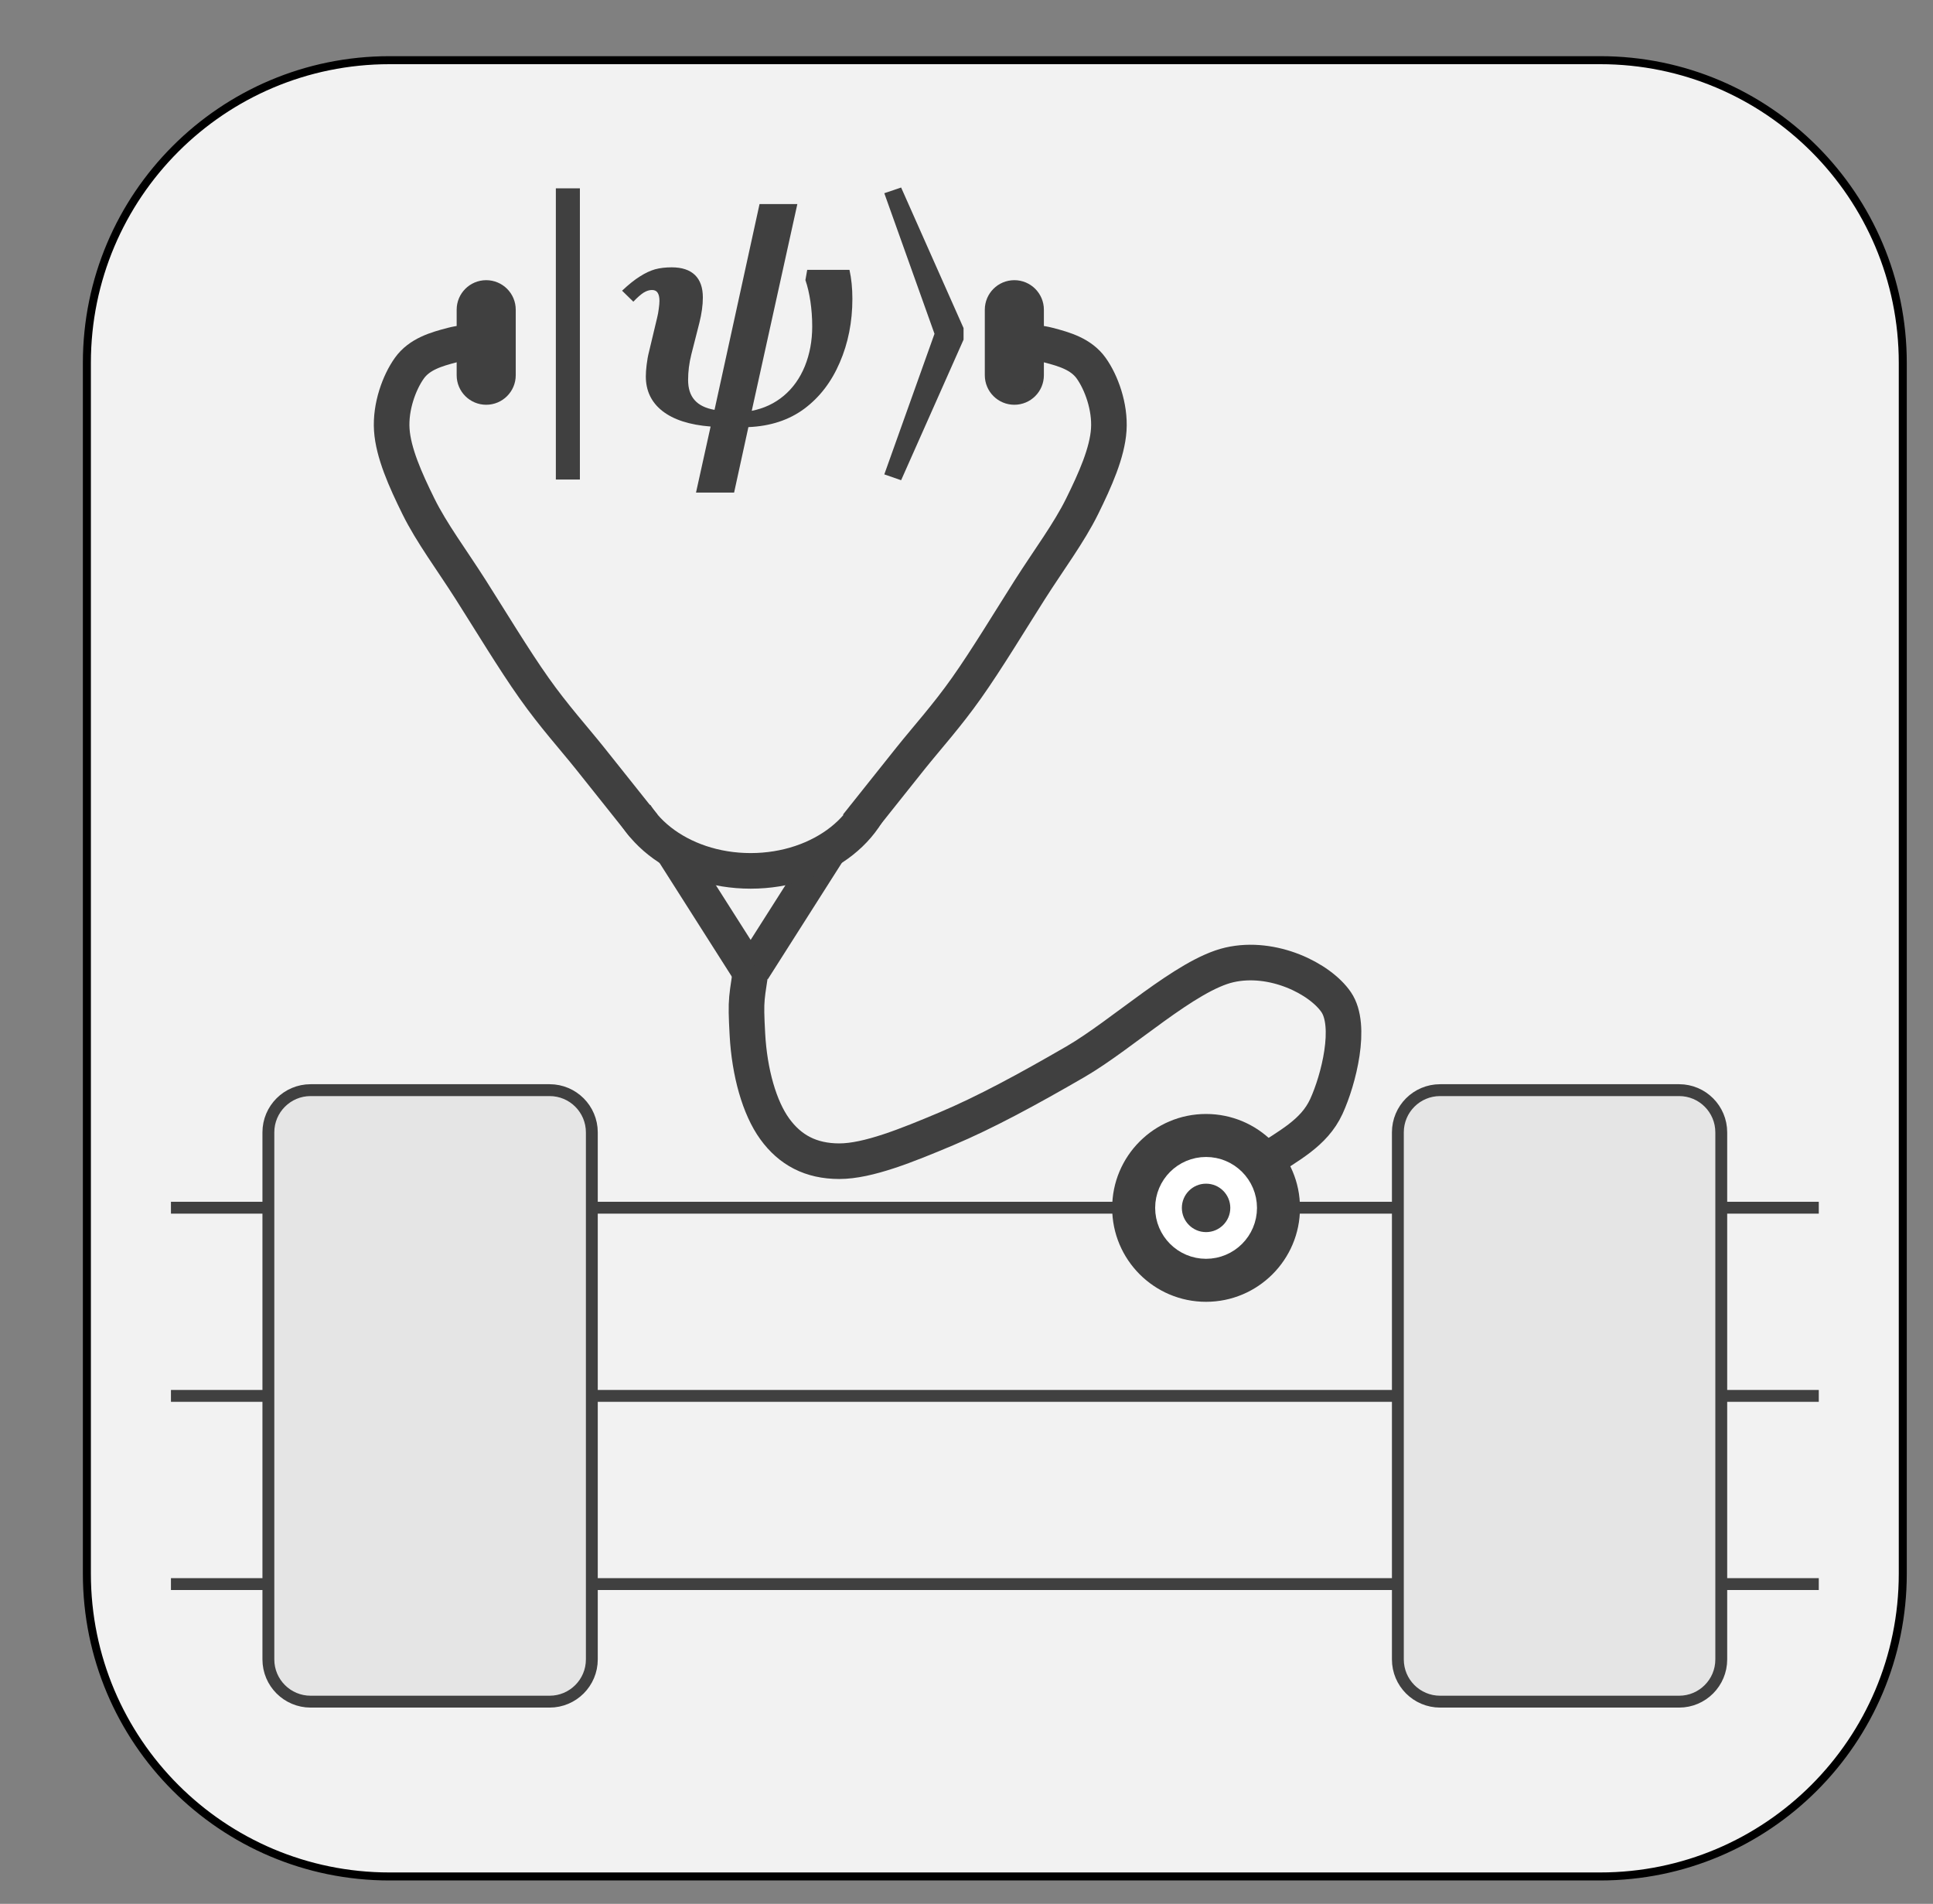 <?xml version="1.0" encoding="UTF-8" standalone="no"?>
<!-- Created with Inkscape (http://www.inkscape.org/) -->

<svg
   version="1.1"
   id="svg1"
   width="217.196"
   height="213.879"
   viewBox="0 0 217.196 213.879"
   xmlns="http://www.w3.org/2000/svg"
   xmlns:svg="http://www.w3.org/2000/svg">
  <rect x="0" y="0" width="217.196" height="213.879" fill="#808080" stroke="none"/>
  <defs
     id="defs1">
    <linearGradient
       x1="131.46"
       y1="126.98"
       x2="131.46"
       y2="23.914"
       gradientUnits="userSpaceOnUse"
       spreadMethod="pad"
       id="linearGradient8">
      <stop
         style="stop-opacity:1;stop-color:#e5e5e5"
         offset="0"
         id="stop7" />
      <stop
         style="stop-opacity:1;stop-color:#e5e5e5"
         offset="1"
         id="stop8" />
    </linearGradient>
    <linearGradient
       x1="36.255"
       y1="126.98"
       x2="36.255"
       y2="23.914"
       gradientUnits="userSpaceOnUse"
       spreadMethod="pad"
       id="linearGradient10">
      <stop
         style="stop-opacity:1;stop-color:#e5e5e5"
         offset="0"
         id="stop9" />
      <stop
         style="stop-opacity:1;stop-color:#e5e5e5"
         offset="1"
         id="stop10" />
    </linearGradient>
    <clipPath
       clipPathUnits="userSpaceOnUse"
       id="clipPath14">
      <path
         d="M 0,4.5776e-5 H 167.28 V 167.28 H 0 Z"
         clip-rule="evenodd"
         id="path14" />
    </clipPath>
    <clipPath
       clipPathUnits="userSpaceOnUse"
       id="clipPath16">
      <path
         d="M 2.493e-6,0 H 167.28 V 167.28 H 2.493e-6 Z"
         transform="matrix(1,0,0,-1,-43.584,132.55)"
         clip-rule="evenodd"
         id="path16" />
    </clipPath>
    <clipPath
       clipPathUnits="userSpaceOnUse"
       id="clipPath18">
      <path
         d="M 2.493e-6,0 H 167.28 V 167.28 H 2.493e-6 Z"
         transform="matrix(1,0,0,-1,-73.128,132.55)"
         clip-rule="evenodd"
         id="path18" />
    </clipPath>
    <clipPath
       clipPathUnits="userSpaceOnUse"
       id="clipPath20">
      <path
         d="M 2.493e-6,0 H 167.28 V 167.28 H 2.493e-6 Z"
         transform="matrix(1,0,0,-1,-52.104,131.47)"
         clip-rule="evenodd"
         id="path20" />
    </clipPath>
    <clipPath
       clipPathUnits="userSpaceOnUse"
       id="clipPath26">
      <path
         d="M -1.5259e-5,167.28 H 167.28 V 7.6294e-5 L -2.2888e-5,6.1035e-5"
         clip-rule="evenodd"
         id="path26" />
    </clipPath>
    <clipPath
       clipPathUnits="userSpaceOnUse"
       id="clipPath29">
      <path
         d="M -3.815e-6,167.28 H 167.28 V 6.1035e-5 H 3.815e-6"
         clip-rule="evenodd"
         id="path29" />
    </clipPath>
  </defs>
  <g
     id="g1"
     transform="translate(0,6.1090664e-5)">
    <g
       id="g2"
       style="fill:none"
       transform="matrix(0.944,0,0,0.943,6.633,3.593)">
      <path
         id="path2"
         d="M 0,0.03 H 167.25 V 167.28 H 0 Z"
         style="fill:none;fill-opacity:1;fill-rule:evenodd;stroke:none"
         transform="matrix(1.333,0,0,-1.333,0,223.04)" />
    </g>
    <g
       id="g3"
       style="stroke-width:0.9;stroke-dasharray:none">
      <path
         id="path3"
         d="m 7.323,136.74 c 0,14.09 11.422,25.51 25.512,25.51 H 134.88 c 14.09,0 25.51,-11.42 25.51,-25.51 V 34.694 c 0,-14.09 -11.42,-25.512 -25.51,-25.512 H 32.835 C 18.745,9.182 7.323,20.604 7.323,34.694 Z"
         style="fill:#f2f2f2;fill-opacity:1;fill-rule:evenodd;stroke:#000000;stroke-width:0.675;stroke-linecap:butt;stroke-linejoin:miter;stroke-miterlimit:10;stroke-dasharray:none;stroke-opacity:1"
         transform="matrix(1.333,0,0,-1.333,0,223.04)" />
    </g>
    <g
       id="g4">
      <path
         id="path4"
         d="m 14.41,49.682 h 138.9"
         style="fill:none;stroke:#404040;stroke-width:1;stroke-linecap:butt;stroke-linejoin:miter;stroke-miterlimit:10;stroke-dasharray:none;stroke-opacity:1"
         transform="matrix(1.333,0,0,-1.333,0,223.04)" />
    </g>
    <g
       id="g5">
      <path
         id="path5"
         d="m 14.41,65.541 h 138.9"
         style="fill:none;stroke:#404040;stroke-width:1;stroke-linecap:butt;stroke-linejoin:miter;stroke-miterlimit:10;stroke-dasharray:none;stroke-opacity:1"
         transform="matrix(1.333,0,0,-1.333,0,223.04)" />
    </g>
    <g
       id="g6">
      <path
         id="path6"
         d="m 14.41,33.822 h 138.9"
         style="fill:none;stroke:#404040;stroke-width:1;stroke-linecap:butt;stroke-linejoin:miter;stroke-miterlimit:10;stroke-dasharray:none;stroke-opacity:1"
         transform="matrix(1.333,0,0,-1.333,0,223.04)" />
    </g>
    <g
       id="g7">
      <path
         id="path7"
         d="m 117.83,71.891 c 0,1.965 1.59,3.558 3.56,3.558 h 20.15 c 1.96,0 3.55,-1.593 3.55,-3.558 V 27.473 c 0,-1.966 -1.59,-3.559 -3.55,-3.559 h -20.15 c -1.97,0 -3.56,1.593 -3.56,3.559 z"
         style="fill:url(#linearGradient8);fill-opacity:1;fill-rule:evenodd;stroke:#404040;stroke-width:1;stroke-linecap:butt;stroke-linejoin:miter;stroke-miterlimit:10;stroke-dasharray:none;stroke-opacity:1"
         transform="matrix(1.333,0,0,-1.333,0,223.04)" />
    </g>
    <g
       id="g8">
      <path
         id="path8"
         d="m 22.622,71.891 c 0,1.965 1.594,3.558 3.559,3.558 h 20.148 c 1.965,0 3.558,-1.593 3.558,-3.558 V 27.473 c 0,-1.966 -1.593,-3.559 -3.558,-3.559 H 26.181 c -1.965,0 -3.559,1.593 -3.559,3.559 z"
         style="fill:url(#linearGradient10);fill-opacity:1;fill-rule:evenodd;stroke:#404040;stroke-width:1;stroke-linecap:butt;stroke-linejoin:miter;stroke-miterlimit:10;stroke-dasharray:none;stroke-opacity:1"
         transform="matrix(1.333,0,0,-1.333,0,223.04)" />
    </g>
    <g
       id="g10">
      <path
         id="path10"
         d="m 93.748,65.526 c 0,4.371 3.544,7.915 7.912,7.915 4.37,0 7.92,-3.544 7.92,-7.915 0,-4.371 -3.55,-7.915 -7.92,-7.915 -4.368,0 -7.912,3.544 -7.912,7.915 z"
         style="fill:#404040;fill-opacity:1;fill-rule:evenodd;stroke:none"
         transform="matrix(1.333,0,0,-1.333,0,223.04)" />
    </g>
    <g
       id="g11">
      <path
         id="path11"
         d="m 98.497,65.526 c 0,1.749 1.418,3.166 3.163,3.166 1.75,0 3.17,-1.417 3.17,-3.166 0,-1.748 -1.42,-3.166 -3.17,-3.166 -1.745,0 -3.163,1.418 -3.163,3.166 z"
         style="fill:#404040;fill-opacity:1;fill-rule:evenodd;stroke:#ffffff;stroke-width:2.25;stroke-linecap:butt;stroke-linejoin:miter;stroke-miterlimit:10;stroke-dasharray:none;stroke-opacity:1"
         transform="matrix(1.333,0,0,-1.333,0,223.04)" />
    </g>
    <g
       id="g12">
      <path
         id="path12"
         d="m 106.35,69.252 c 2.27,1.536 4.4,2.548 5.45,4.817 1.04,2.268 2.19,6.806 0.83,8.795 -1.36,1.99 -5.34,3.979 -9,3.141 C 99.963,85.168 94.623,80.142 90.644,77.838 86.665,75.535 83.07,73.58 79.755,72.184 76.439,70.788 73.158,69.461 70.75,69.461 c -2.408,0 -4.154,0.943 -5.445,2.723 -1.291,1.78 -2.129,4.747 -2.304,7.958 -0.174,3.211 -0.071,2.862 0.435,6.387"
         style="fill:none;stroke:#404040;stroke-width:3;stroke-linecap:butt;stroke-linejoin:miter;stroke-miterlimit:10;stroke-dasharray:none;stroke-opacity:1"
         transform="matrix(1.333,0,0,-1.333,0,223.04)" />
    </g>
    <g
       id="g13">
      <path
         id="path13"
         d="M -5.52,41.16 H 148.44 V 212.64 H -5.52 Z"
         style="fill:none;stroke:#000000;stroke-width:0.14;stroke-linecap:butt;stroke-linejoin:miter;stroke-miterlimit:10;stroke-dasharray:none;stroke-opacity:0"
         transform="matrix(1.333,0,0,-1.333,0,223.04)"
         clip-path="url(#clipPath14)" />
    </g>
    <g
       id="g14">
      <path
         id="path15"
         d="M 5.286,5.673 H 3.259 V -18.866 h 2.027 z m 0,0"
         style="fill:#404040;fill-opacity:1;fill-rule:nonzero;stroke:none"
         aria-label="ȁ"
         transform="matrix(1.333,0,0,1.333,58.112,46.307)"
         clip-path="url(#clipPath16)" />
      <path
         id="path17"
         d="m 2.812,-18.936 5.262,11.848 v 0.973 L 2.812,5.732 1.394,5.24 5.625,-6.608 1.394,-18.456 Z m 0,0"
         style="fill:#404040;fill-opacity:1;fill-rule:nonzero;stroke:none"
         aria-label="ۧ"
         transform="matrix(1.333,0,0,1.333,97.504,46.307)"
         clip-path="url(#clipPath18)" />
      <path
         id="path19"
         d="m 15.094,-18.622 -3.844,17.426 c 1.031,-0.202 1.928,-0.624 2.695,-1.266 0.773,-0.647 1.365,-1.479 1.781,-2.496 0.413,-1.022 0.621,-2.139 0.621,-3.352 0,-0.727 -0.053,-1.43 -0.152,-2.109 -0.103,-0.686 -0.243,-1.283 -0.422,-1.793 l 0.152,-0.867 h 3.562 c 0.164,0.735 0.246,1.547 0.246,2.438 0,1.954 -0.357,3.747 -1.066,5.379 -0.703,1.635 -1.699,2.93 -2.988,3.891 -1.289,0.955 -2.859,1.468 -4.711,1.547 L 9.762,5.695 H 6.551 L 7.782,0.128 C 6.006,-0.012 4.653,-0.449 3.715,-1.184 2.784,-1.916 2.321,-2.889 2.321,-4.102 c 0,-0.272 0.023,-0.601 0.07,-0.984 0.047,-0.39 0.111,-0.753 0.199,-1.09 l 0.68,-2.848 c 0.062,-0.24 0.108,-0.495 0.141,-0.762 0.038,-0.272 0.059,-0.498 0.059,-0.68 0,-0.305 -0.053,-0.53 -0.152,-0.68 -0.094,-0.155 -0.255,-0.234 -0.48,-0.234 -0.229,0 -0.463,0.076 -0.703,0.223 -0.234,0.149 -0.524,0.404 -0.867,0.762 l -0.949,-0.926 c 0.554,-0.521 1.058,-0.926 1.512,-1.207 0.451,-0.287 0.879,-0.486 1.277,-0.598 0.404,-0.108 0.87,-0.164 1.395,-0.164 0.858,0 1.512,0.217 1.957,0.645 0.445,0.431 0.668,1.063 0.668,1.898 0,0.65 -0.1,1.359 -0.293,2.133 l -0.68,2.672 c -0.182,0.727 -0.27,1.441 -0.27,2.145 0,0.721 0.182,1.286 0.551,1.699 0.366,0.416 0.926,0.688 1.676,0.82 L 11.907,-18.622 Z m 0,0"
         style="fill:#404040;fill-opacity:1;fill-rule:nonzero;stroke:none"
         aria-label="𝝍"
         transform="matrix(1.333,0,0,1.333,69.472,47.747)"
         clip-path="url(#clipPath20)" />
    </g>
    <g
       id="g20">
      <path
         id="path21"
         d="m 63.454,85.598 7.828,12.308"
         style="fill:none;stroke:#404040;stroke-width:3;stroke-linecap:butt;stroke-linejoin:miter;stroke-miterlimit:10;stroke-dasharray:none;stroke-opacity:1"
         transform="matrix(1.333,0,0,-1.333,0,223.04)" />
    </g>
    <g
       id="g21">
      <path
         id="path22"
         d="M 63.095,85.598 55.267,97.906"
         style="fill:none;stroke:#404040;stroke-width:3;stroke-linecap:butt;stroke-linejoin:miter;stroke-miterlimit:10;stroke-dasharray:none;stroke-opacity:1"
         transform="matrix(1.333,0,0,-1.333,0,223.04)" />
    </g>
    <g
       id="g22">
      <path
         id="path23"
         d="m 52.418,102.51 c 0,4.73 4.86,8.57 10.856,8.57 5.996,0 10.857,-3.84 10.857,-8.57 0,-4.742 -4.861,-8.582 -10.857,-8.582 -5.996,0 -10.856,3.84 -10.856,8.582 z"
         style="fill:#f2f2f2;fill-opacity:1;fill-rule:evenodd;stroke:#404040;stroke-width:3;stroke-linecap:butt;stroke-linejoin:miter;stroke-miterlimit:10;stroke-dasharray:none;stroke-opacity:1"
         transform="matrix(1.333,0,0,-1.333,0,223.04)" />
    </g>
    <g
       id="g23">
      <path
         id="path24"
         d="m 45.166,99.486 h 37.055 v 18.712 H 45.166 Z"
         style="fill:#f2f2f2;fill-opacity:1;fill-rule:evenodd;stroke:none"
         transform="matrix(1.333,0,0,-1.333,0,223.04)" />
    </g>
    <g
       id="g24">
      <path
         id="path25"
         d="m 72.225,97.731 c 1.212,1.502 3.321,4.189 4.533,5.689 1.393,1.74 3.048,3.56 4.721,5.93 1.673,2.36 3.696,5.71 5.318,8.26 1.623,2.55 3.308,4.79 4.418,7.04 1.111,2.25 2.118,4.52 2.246,6.46 0.127,1.94 -0.631,3.99 -1.48,5.18 -0.849,1.19 -2.268,1.6 -3.614,1.95 -1.346,0.35 -2.905,0.26 -4.464,0.16"
         style="fill:none;stroke:#404040;stroke-width:3;stroke-linecap:butt;stroke-linejoin:miter;stroke-miterlimit:10;stroke-dasharray:none;stroke-opacity:1"
         transform="matrix(1.333,0,0,-1.333,0,223.04)"
         clip-path="url(#clipPath26)" />
    </g>
    <g
       id="g26">
      <path
         id="path27"
         d="m 83.512,141.22 c 0,1.1 0.891,1.99 1.99,1.99 v 0 c 1.099,0 1.99,-0.89 1.99,-1.99 v -5.52 c 0,-1.1 -0.891,-1.99 -1.99,-1.99 v 0 c -1.099,0 -1.99,0.89 -1.99,1.99 z"
         style="fill:#404040;fill-opacity:1;fill-rule:evenodd;stroke:#404040;stroke-width:1;stroke-linecap:butt;stroke-linejoin:miter;stroke-miterlimit:10;stroke-dasharray:none;stroke-opacity:1"
         transform="matrix(1.333,0,0,-1.333,0,223.04)" />
    </g>
    <g
       id="g27">
      <path
         id="path28"
         d="m 54.26,97.731 c -1.212,1.502 -3.321,4.189 -4.533,5.689 -1.393,1.74 -3.048,3.56 -4.721,5.93 -1.673,2.36 -3.695,5.71 -5.318,8.26 -1.623,2.55 -3.307,4.79 -4.418,7.04 -1.111,2.25 -2.118,4.52 -2.246,6.46 -0.127,1.94 0.631,3.99 1.48,5.18 0.849,1.19 2.268,1.6 3.614,1.95 1.347,0.35 2.905,0.26 4.464,0.16"
         style="fill:none;stroke:#404040;stroke-width:3;stroke-linecap:butt;stroke-linejoin:miter;stroke-miterlimit:10;stroke-dasharray:none;stroke-opacity:1"
         transform="matrix(1.333,0,0,-1.333,0,223.04)"
         clip-path="url(#clipPath29)" />
    </g>
    <g
       id="g29">
      <path
         id="path30"
         d="m 42.973,141.22 c 0,1.1 -0.891,1.99 -1.99,1.99 v 0 c -1.099,0 -1.99,-0.89 -1.99,-1.99 v -5.52 c 0,-1.1 0.891,-1.99 1.99,-1.99 v 0 c 1.099,0 1.99,0.89 1.99,1.99 z"
         style="fill:#404040;fill-opacity:1;fill-rule:evenodd;stroke:#404040;stroke-width:1;stroke-linecap:butt;stroke-linejoin:miter;stroke-miterlimit:10;stroke-dasharray:none;stroke-opacity:1"
         transform="matrix(1.333,0,0,-1.333,0,223.04)" />
    </g>
  </g>
</svg>
